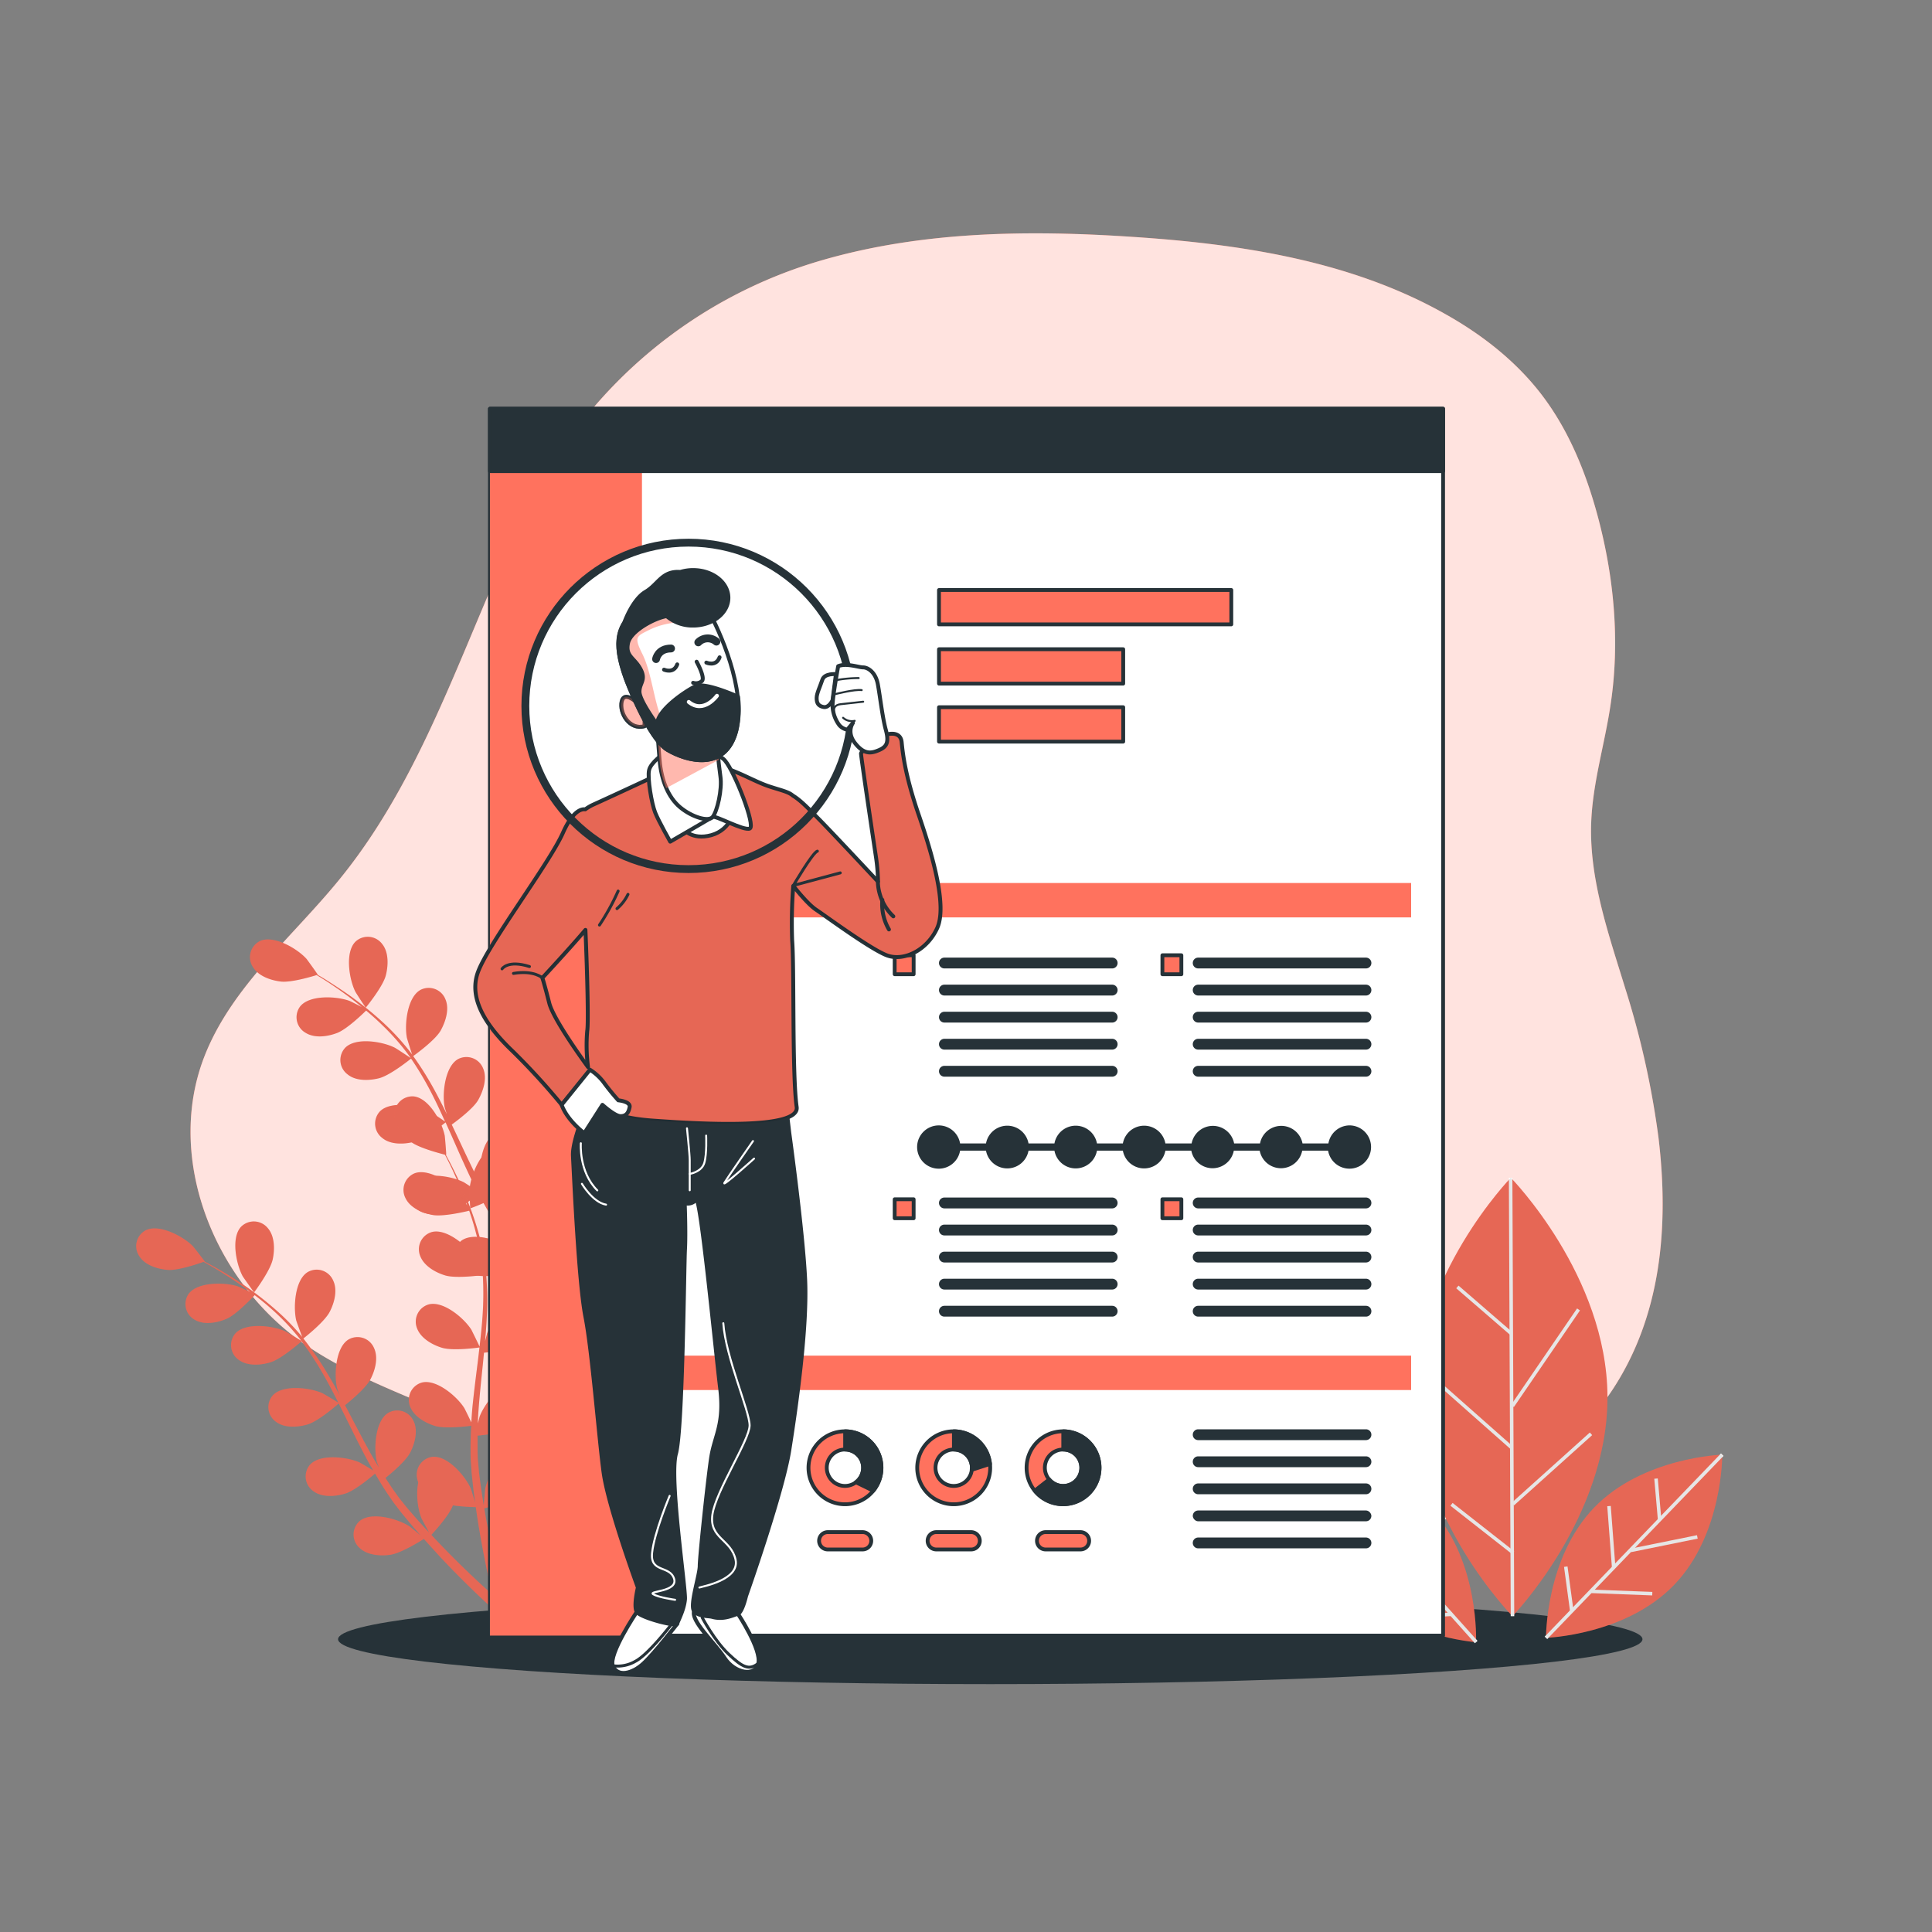 <svg xmlns="http://www.w3.org/2000/svg" viewBox="0 0 500 500"
	><rect x="0" y="0" width="500" height="500" fill="#808080" stroke="none"/><g id="freepik--background-simple--inject-149"
		><path
			d="M429.22,294.44a225.14,225.14,0,0,0-8.65-38.79c-4.29-14-9.29-28.11-8.77-42.71.37-10.29,3.48-20.27,5-30.46,2.49-16.29.95-33.06-3.34-49-3.09-11.45-7.67-22.67-15-32-6.56-8.35-15.14-15-24.38-20.18-24.42-13.81-53-18.16-81-20-26.88-1.8-54.31-1.47-80.18,6a122.38,122.38,0,0,0-75.14,61.84c-16.63,32.56-26.25,69.15-49.55,98-12.3,15.23-28.34,28.18-35.38,46.44-10.07,26.11,2.44,57.57,25.26,73.77,14.39,10.22,31.82,15.1,47.46,23.29,14.43,7.55,27.25,17.87,41.46,25.83C219.21,425.7,284,420,341.63,404.24c28.82-7.85,59-19.48,75.54-44.36C429.85,340.77,432,317.62,429.22,294.44Z"
			style="fill:#FF725E"></path
		><path
			d="M429.22,294.44a225.14,225.14,0,0,0-8.65-38.79c-4.29-14-9.29-28.11-8.77-42.71.37-10.29,3.48-20.27,5-30.46,2.49-16.29.95-33.06-3.34-49-3.09-11.45-7.67-22.67-15-32-6.56-8.35-15.14-15-24.38-20.18-24.42-13.81-53-18.16-81-20-26.88-1.8-54.31-1.47-80.18,6a122.38,122.38,0,0,0-75.14,61.84c-16.63,32.56-26.25,69.15-49.55,98-12.3,15.23-28.34,28.18-35.38,46.44-10.07,26.11,2.44,57.57,25.26,73.77,14.39,10.22,31.82,15.1,47.46,23.29,14.43,7.55,27.25,17.87,41.46,25.83C219.21,425.7,284,420,341.63,404.24c28.82-7.85,59-19.48,75.54-44.36C429.85,340.77,432,317.62,429.22,294.44Z"
			style="fill:#fff;opacity:0.8"></path
		></g
	><g id="freepik--Shadow--inject-149"
		><ellipse cx="256.28" cy="424.23" rx="168.79" ry="11.62" style="fill:#263238"></ellipse></g
	><g id="freepik--Plants--inject-149"
		><path
			d="M154.88,336.69c-.7-3.38-1.63-8.23-2.48-14.09-.25-1.69-.49-3.48-.71-5.33.76-.14,6.8-1.32,9.15-3,2.14-1.51,4.44-4,4.53-6.8a4.64,4.64,0,0,0-4.83-5c-3.92.27-7.54,6.35-8.39,9.76-.05.22-.4,2.86-.55,4.22-.13-1.12-.26-2.23-.38-3.39-.18-1.68-.32-3.45-.46-5.17,0-.9-.09-1.8-.13-2.71s0-1.8,0-2.72c0-1.34.1-2.73.17-4.11,1.72-.08,6.75-.41,9-1.55s5-3.31,5.51-6a4.66,4.66,0,0,0-4-5.63c-3.91-.32-8.42,5.14-9.76,8.38-.05.1-.26.82-.51,1.67.12-1.35.23-2.7.4-4.06.46-3.85,1.06-7.77,1.64-11.7.12-.82.23-1.63.35-2.45,1.44-.07,6.9-.37,9.27-1.56s5-3.32,5.51-6a4.65,4.65,0,0,0-4-5.63c-3.92-.32-8.42,5.14-9.77,8.38,0,.11-.3,1-.58,1.92.29-2.13.54-4.27.73-6.39a81.19,81.19,0,0,0,.31-11c.51,0,6.91-.25,9.55-1.57,2.35-1.17,5-3.31,5.51-6a4.64,4.64,0,0,0-4-5.62c-3.92-.33-8.42,5.14-9.77,8.37-.1.23-1,3.33-1.27,4.44a.57.57,0,0,1,0-.13,61,61,0,0,0-1.64-10.65,83.36,83.36,0,0,0-2.8-9.22c-1-2.8-2.09-5.31-3.07-7.52-.54-1.2-1.06-2.28-1.55-3.28l.08,0c.07,0-.12-4.75-.16-5-.54-3.46-3.61-9.84-7.49-10.46a4.64,4.64,0,0,0-5.25,4.5c-.16,2.77,1.91,5.48,3.9,7.18s7.37,3.36,8.69,3.74c.49,1.06,1,2.19,1.55,3.45.93,2.23,2,4.75,2.89,7.57.25.75.49,1.57.74,2.35-.69-1.24-1.66-2.93-1.78-3.08-2.07-2.83-7.74-7.08-11.46-5.84a4.64,4.64,0,0,0-2.59,6.41c1.13,2.53,4.22,4,6.78,4.57s8.26-.44,9.48-.68c.52,1.75,1,3.56,1.42,5.48A59.71,59.71,0,0,1,154,256.23c0,.21,0,.42,0,.63-.24-.68-1.8-4.27-1.93-4.51-1.75-3-6.92-7.89-10.76-7.07a4.65,4.65,0,0,0-3.28,6.1c.85,2.63,3.77,4.42,6.24,5.28,2.85,1,9.48.36,9.72.34a81.27,81.27,0,0,1-.53,10.6c-.29,2.61-.69,5.24-1.12,7.87-.33-.87-1.77-4.21-1.91-4.44-1.74-3-6.91-7.88-10.75-7.06a4.65,4.65,0,0,0-3.28,6.09c.85,2.64,3.76,4.42,6.24,5.29,2.78,1,9.13.39,9.67.34-.2,1.19-.39,2.39-.59,3.59-.67,3.9-1.35,7.82-1.9,11.7-.2,1.35-.34,2.68-.48,4-.53-1.29-1.54-3.61-1.65-3.8-1.75-3-6.92-7.89-10.76-7.06a4.65,4.65,0,0,0-3.28,6.09c.85,2.64,3.76,4.42,6.24,5.29s7.83.49,9.34.37c-.23,2.22-.4,4.43-.47,6.61,0,.94-.09,1.91,0,2.81s0,1.82.06,2.71c.12,1.85.21,3.57.36,5.29.07.87.15,1.69.23,2.53-.34-1.38-.92-3.57-1-3.76-1.27-3.27-5.64-8.84-9.57-8.61a4.66,4.66,0,0,0-4.16,5.53c.44,2.73,3,4.94,5.36,6.17,2.56,1.35,8.71,1.75,9.46,1.8.2,2.06.42,4.07.65,5.94.74,5.94,1.57,10.85,2.2,14.29s1.08,5.39,1.08,5.39v0a1.38,1.38,0,1,0,2.67-.66S155.58,340.08,154.88,336.69Z"
			style="fill:#FF725E"></path
		><path
			d="M151.52,239.53s6.6-2,8.89-4.07c2-1.74,4-4.51,3.71-7.28a4.64,4.64,0,0,0-5.36-4.36c-3.86.72-6.77,7.18-7.21,10.66C151.51,234.78,151.45,239.55,151.52,239.53Z"
			style="fill:#FF725E"></path
		><path
			d="M155,343.69a1.38,1.38,0,1,1-1.86,2h0s-1.46-1.4-3.87-3.91-5.83-6.16-9.72-10.7c-1.23-1.44-2.51-3-3.82-4.6-.65.37-6,3.43-8.88,3.71-2.61.25-6-.15-7.88-2.19a4.65,4.65,0,0,1,.42-6.9c3.15-2.36,9.87-.12,12.73,1.91.17.12,1.86,1.62,2.9,2.58-.53-.66-1-1.29-1.59-2-1.07-1.35-2.1-2.73-3.21-4.22l-1.55-2.22c-.54-.73-1-1.57-1.52-2.36-1.15-1.86-2.22-3.8-3.25-5.78-1.19.93-5.45,4.19-8,4.84s-6,.76-8.12-1a4.65,4.65,0,0,1-.63-6.89c2.76-2.8,9.74-1.61,12.87,0,.2.1,2.32,1.48,3.47,2.26-.61-1.2-1.23-2.39-1.81-3.62-1.68-3.54-3.27-7.18-4.87-10.81-.49-1.11-1-2.21-1.49-3.32-.42.34-5.4,4.33-8.25,5.05-2.54.65-6,.76-8.12-1a4.65,4.65,0,0,1-.63-6.89c2.75-2.8,9.73-1.61,12.87,0,.24.12,3.29,2.11,4,2.65-1.1-2.43-2.21-4.84-3.41-7.18a82.62,82.62,0,0,0-5.4-9.14c-.2.16-5.37,4.35-8.3,5.09-2.54.64-6,.76-8.12-1a4.64,4.64,0,0,1-.62-6.89c2.75-2.8,9.73-1.61,12.86,0,.25.12,3.53,2.26,4.1,2.69-.12-.17-.22-.35-.34-.52a60.54,60.54,0,0,0-7-8c-1.4-1.38-2.81-2.62-4.21-3.8-.89.88-5,4.85-7.53,5.81s-5.83,1.41-8.18-.08a4.64,4.64,0,0,1-1.38-6.77c2.43-3.09,9.5-2.68,12.79-1.46.18.07,1.92.94,3.18,1.59-.64-.52-1.29-1.07-1.91-1.55-2.34-1.84-4.59-3.38-6.59-4.72-1.15-.75-2.2-1.41-3.19-2-1.32.41-6.65,2-9.31,1.67s-5.83-1.44-7.23-3.84a4.66,4.66,0,0,1,1.9-6.65c3.58-1.62,9.66,2,12,4.6.2.23,3,4.1,2.92,4.12l-.08,0c1,.56,2,1.18,3.1,1.88,2,1.3,4.33,2.79,6.72,4.58a85.54,85.54,0,0,1,7.42,6.14,62.31,62.31,0,0,1,7.24,8,.41.41,0,0,0,.07.11c-.38-1.08-1.34-4.16-1.39-4.4-.66-3.44.09-10.49,3.53-12.38a4.65,4.65,0,0,1,6.46,2.47c1.08,2.56,0,5.81-1.26,8.08-1.48,2.56-6.69,6.29-7.1,6.58a83.54,83.54,0,0,1,5.79,9.32c1,1.88,2,3.8,2.92,5.74-.3-.95-.56-1.8-.58-1.92-.66-3.44.08-10.49,3.53-12.38a4.65,4.65,0,0,1,6.46,2.48c1.08,2.55,0,5.8-1.26,8.07s-5.71,5.57-6.88,6.42c.35.75.71,1.49,1.06,2.24,1.69,3.59,3.35,7.19,5.09,10.67.61,1.22,1.26,2.4,1.9,3.59-.26-.84-.47-1.55-.5-1.67-.66-3.44.09-10.48,3.53-12.37a4.65,4.65,0,0,1,6.46,2.47c1.08,2.55.05,5.81-1.26,8.08s-5.28,5.24-6.67,6.26c.7,1.19,1.39,2.39,2.12,3.52.52.76,1,1.53,1.52,2.26l1.6,2.19c1.07,1.35,2.16,2.76,3.24,4.05.74.91,1.46,1.76,2.19,2.62-.63-1.21-1.8-3.61-1.87-3.82-1.18-3.31-1.51-10.38,1.61-12.77a4.65,4.65,0,0,1,6.76,1.46c1.45,2.36.92,5.74,0,8.18-1,2.69-5.43,7-6,7.54,1.21,1.42,2.39,2.78,3.54,4.06,3.94,4.41,7.39,7.94,9.84,10.38S155,343.69,155,343.69ZM94.67,260.76s4.39-5.33,5.17-8.3c.66-2.53.8-6-.91-8.12a4.65,4.65,0,0,0-6.89-.68c-2.82,2.73-1.68,9.72-.13,12.87C92,256.8,94.62,260.81,94.67,260.76Z"
			style="fill:#FF725E"></path
		><path
			d="M155,343.69a1.38,1.38,0,1,1-1.86,2h0s-1.46-1.4-3.87-3.91-5.83-6.16-9.72-10.7c-1.23-1.44-2.51-3-3.82-4.6-.65.37-6,3.43-8.88,3.71-2.61.25-6-.15-7.88-2.19a4.65,4.65,0,0,1,.42-6.9c3.15-2.36,9.87-.12,12.73,1.91.17.12,1.86,1.62,2.9,2.58-.53-.66-1-1.29-1.59-2-1.07-1.35-2.1-2.73-3.21-4.22l-1.55-2.22c-.54-.73-1-1.57-1.52-2.36-1.15-1.86-2.22-3.8-3.25-5.78-1.19.93-5.45,4.19-8,4.84s-6,.76-8.12-1a4.65,4.65,0,0,1-.63-6.89c2.76-2.8,9.74-1.61,12.87,0,.2.1,2.32,1.48,3.47,2.26-.61-1.2-1.23-2.39-1.81-3.62-1.68-3.54-3.27-7.18-4.87-10.81-.49-1.11-1-2.21-1.49-3.32-.42.34-5.4,4.33-8.25,5.05-2.54.65-6,.76-8.12-1a4.65,4.65,0,0,1-.63-6.89c2.75-2.8,9.73-1.61,12.87,0,.24.12,3.29,2.11,4,2.65-1.1-2.43-2.21-4.84-3.41-7.18a82.62,82.62,0,0,0-5.4-9.14c-.2.16-5.37,4.35-8.3,5.09-2.54.64-6,.76-8.12-1a4.64,4.64,0,0,1-.62-6.89c2.75-2.8,9.73-1.61,12.86,0,.25.12,3.53,2.26,4.1,2.69-.12-.17-.22-.35-.34-.52a60.54,60.54,0,0,0-7-8c-1.4-1.38-2.81-2.62-4.21-3.8-.89.88-5,4.85-7.53,5.81s-5.83,1.41-8.18-.08a4.64,4.64,0,0,1-1.38-6.77c2.43-3.09,9.5-2.68,12.79-1.46.18.07,1.92.94,3.18,1.59-.64-.52-1.29-1.07-1.91-1.55-2.34-1.84-4.59-3.38-6.59-4.72-1.15-.75-2.2-1.41-3.19-2-1.32.41-6.65,2-9.31,1.67s-5.83-1.44-7.23-3.84a4.66,4.66,0,0,1,1.9-6.65c3.58-1.62,9.66,2,12,4.6.2.23,3,4.1,2.92,4.12l-.08,0c1,.56,2,1.18,3.1,1.88,2,1.3,4.33,2.79,6.72,4.58a85.54,85.54,0,0,1,7.42,6.14,62.31,62.31,0,0,1,7.24,8,.41.41,0,0,0,.07.11c-.38-1.08-1.34-4.16-1.39-4.4-.66-3.44.09-10.49,3.53-12.38a4.65,4.65,0,0,1,6.46,2.47c1.08,2.56,0,5.81-1.26,8.08-1.48,2.56-6.69,6.29-7.1,6.58a83.54,83.54,0,0,1,5.79,9.32c1,1.88,2,3.8,2.92,5.74-.3-.95-.56-1.8-.58-1.92-.66-3.44.08-10.49,3.53-12.38a4.65,4.65,0,0,1,6.46,2.48c1.08,2.55,0,5.8-1.26,8.07s-5.71,5.57-6.88,6.42c.35.75.71,1.49,1.06,2.24,1.69,3.59,3.35,7.19,5.09,10.67.61,1.22,1.26,2.4,1.9,3.59-.26-.84-.47-1.55-.5-1.67-.66-3.44.09-10.48,3.53-12.37a4.65,4.65,0,0,1,6.46,2.47c1.08,2.55.05,5.81-1.26,8.08s-5.28,5.24-6.67,6.26c.7,1.19,1.39,2.39,2.12,3.52.52.76,1,1.53,1.52,2.26l1.6,2.19c1.07,1.35,2.16,2.76,3.24,4.05.74.91,1.46,1.76,2.19,2.62-.63-1.21-1.8-3.61-1.87-3.82-1.18-3.31-1.51-10.38,1.61-12.77a4.65,4.65,0,0,1,6.76,1.46c1.45,2.36.92,5.74,0,8.18-1,2.69-5.43,7-6,7.54,1.21,1.42,2.39,2.78,3.54,4.06,3.94,4.41,7.39,7.94,9.84,10.38S155,343.69,155,343.69ZM94.67,260.76s4.39-5.33,5.17-8.3c.66-2.53.8-6-.91-8.12a4.65,4.65,0,0,0-6.89-.68c-2.82,2.73-1.68,9.72-.13,12.87C92,256.8,94.62,260.81,94.67,260.76Z"
			style="opacity:0.1"></path
		><path
			d="M129.37,409.64c-.85-3.35-2-8.15-3.1-14-.32-1.67-.64-3.46-.94-5.29.74-.18,6.73-1.62,9-3.39,2.07-1.61,4.26-4.23,4.23-7a4.64,4.64,0,0,0-5-4.73c-3.91.44-7.26,6.68-8,10.12,0,.22-.28,2.88-.36,4.24-.19-1.11-.37-2.21-.54-3.37-.25-1.66-.47-3.43-.69-5.14l-.24-2.7c-.11-.92-.09-1.81-.14-2.72,0-1.34,0-2.73,0-4.11,1.71-.16,6.72-.71,8.94-1.95s4.85-3.53,5.23-6.27a4.64,4.64,0,0,0-4.27-5.44c-3.92-.16-8.18,5.5-9.39,8.8,0,.1-.22.82-.42,1.68,0-1.35.11-2.69.21-4.06.3-3.88.72-7.81,1.13-11.76.08-.83.15-1.65.24-2.47,1.44-.13,6.87-.68,9.19-2s4.85-3.53,5.24-6.28a4.65,4.65,0,0,0-4.27-5.44c-3.92-.15-8.19,5.51-9.39,8.8,0,.12-.26,1-.49,1.95.19-2.15.35-4.29.45-6.42a81.67,81.67,0,0,0-.18-11c.51,0,6.89-.56,9.48-2,2.28-1.27,4.85-3.53,5.23-6.28a4.64,4.64,0,0,0-4.27-5.44c-3.92-.15-8.18,5.51-9.39,8.8-.08.23-.84,3.36-1.07,4.49,0,0,0-.09,0-.13a60.31,60.31,0,0,0-2.1-10.57,83.86,83.86,0,0,0-3.21-9.08c-1.12-2.76-2.32-5.22-3.4-7.39-.59-1.17-1.15-2.22-1.69-3.21l.08,0c.07,0-.32-4.73-.38-5-.69-3.44-4-9.68-8-10.13a4.64,4.64,0,0,0-5,4.73c0,2.77,2.15,5.39,4.22,7s7.5,3,8.84,3.36c.54,1,1.1,2.14,1.7,3.37,1,2.19,2.16,4.66,3.22,7.44.29.74.56,1.54.84,2.32-.74-1.21-1.79-2.86-1.91-3-2.19-2.73-8-6.72-11.71-5.32a4.65,4.65,0,0,0-2.3,6.52c1.24,2.48,4.39,3.79,7,4.27s8.23-.81,9.44-1.11c.6,1.73,1.17,3.52,1.66,5.42a58.86,58.86,0,0,1,1.85,10.48c0,.2,0,.42,0,.62-.26-.66-2-4.19-2.12-4.42-1.88-3-7.26-7.57-11.06-6.58a4.64,4.64,0,0,0-3,6.23c1,2.6,4,4.26,6.46,5,2.89.87,9.48-.06,9.73-.09a83.67,83.67,0,0,1-.07,10.61c-.18,2.62-.46,5.26-.77,7.91-.36-.85-2-4.13-2.1-4.35-1.88-3-7.26-7.57-11.06-6.58a4.64,4.64,0,0,0-3,6.23c1,2.6,4,4.25,6.46,5,2.82.84,9.14,0,9.68-.09-.15,1.2-.28,2.41-.43,3.61-.49,3.93-1,7.88-1.39,11.78-.13,1.35-.21,2.69-.3,4-.59-1.26-1.7-3.54-1.82-3.72-1.88-3-7.25-7.57-11-6.58a4.65,4.65,0,0,0-3,6.23c1,2.6,4,4.25,6.46,5s7.85.15,9.35-.05c-.13,2.23-.21,4.45-.18,6.63,0,.95,0,1.91.09,2.81l.18,2.71c.2,1.84.37,3.55.59,5.27.11.86.23,1.67.35,2.51-.41-1.36-1.08-3.52-1.16-3.71-1.42-3.21-6-8.58-9.94-8.18a4.65,4.65,0,0,0-3.91,5.7c.56,2.72,3.26,4.81,5.63,5.93,2.61,1.24,8.77,1.37,9.53,1.38.29,2.06.59,4.05.91,5.92,1,5.89,2,10.77,2.82,14.17s1.32,5.34,1.32,5.34v0a1.38,1.38,0,0,0,2.64-.78S130.22,413,129.37,409.64Z"
			style="fill:#FF725E"></path
		><path
			d="M121.72,312.72s6.51-2.3,8.7-4.45c1.87-1.84,3.75-4.69,3.4-7.44a4.65,4.65,0,0,0-5.56-4.12c-3.82.89-6.44,7.47-6.73,11C121.5,308,121.65,312.75,121.72,312.72Z"
			style="fill:#FF725E"></path
		><path
			d="M125.62,411.05c-2.55-2.32-6.15-5.7-10.29-9.94-1.19-1.22-2.44-2.53-3.7-3.89.52-.56,4.71-5.07,5.64-7.8.84-2.48,1.22-5.87-.34-8.17a4.64,4.64,0,0,0-6.81-1.16c-3,2.52-2.37,9.58-1.05,12.82.08.21,1.36,2.56,2,3.74-.77-.82-1.53-1.64-2.31-2.52-1.13-1.24-2.28-2.6-3.41-3.9l-1.7-2.12c-.59-.71-1.06-1.46-1.61-2.19-.78-1.09-1.53-2.26-2.28-3.43,1.34-1.07,5.22-4.3,6.39-6.55s2.1-5.62.9-8.12a4.64,4.64,0,0,0-6.56-2.18c-3.36,2-3.79,9.1-3,12.51,0,.12.28.82.58,1.65-.7-1.16-1.4-2.31-2.07-3.51-1.89-3.4-3.71-6.91-5.55-10.43-.38-.73-.77-1.46-1.16-2.19,1.13-.9,5.36-4.36,6.59-6.72s2.09-5.62.9-8.12a4.64,4.64,0,0,0-6.56-2.18c-3.36,2-3.79,9.1-3,12.51,0,.13.33,1,.67,1.9-1-1.9-2.08-3.77-3.17-5.61a83.4,83.4,0,0,0-6.21-9.05c.41-.32,5.45-4.27,6.81-6.89,1.21-2.32,2.1-5.62.9-8.12a4.64,4.64,0,0,0-6.56-2.19c-3.36,2-3.79,9.11-3,12.52.06.24,1.16,3.27,1.58,4.34l-.07-.11a61.72,61.72,0,0,0-7.59-7.65A83.93,83.93,0,0,0,63,332.49c-2.46-1.68-4.82-3.07-6.91-4.28-1.14-.65-2.2-1.22-3.18-1.74l.07,0c.07,0-2.88-3.77-3.1-4-2.47-2.49-8.7-5.84-12.2-4.06a4.64,4.64,0,0,0-1.61,6.72c1.5,2.34,4.77,3.32,7.39,3.52s7.93-1.62,9.22-2.08c1,.56,2.1,1.17,3.28,1.88,2.06,1.25,4.38,2.69,6.79,4.42.65.46,1.32,1,2,1.47-1.28-.6-3.07-1.39-3.25-1.45-3.34-1.07-10.42-1.18-12.71,2a4.66,4.66,0,0,0,1.68,6.71c2.41,1.37,5.76.74,8.17-.29s6.42-5.22,7.27-6.13c1.45,1.11,2.91,2.29,4.37,3.6a59.45,59.45,0,0,1,7.32,7.72c.13.16.24.34.37.51-.59-.41-4-2.4-4.22-2.51-3.2-1.43-10.23-2.32-12.85.61a4.65,4.65,0,0,0,.93,6.85c2.24,1.63,5.65,1.37,8.15.61,2.89-.87,7.88-5.28,8.07-5.44a81.46,81.46,0,0,1,5.8,8.89c1.3,2.28,2.52,4.64,3.72,7-.77-.51-3.91-2.36-4.15-2.47-3.2-1.43-10.23-2.31-12.86.61a4.64,4.64,0,0,0,.94,6.85c2.24,1.64,5.64,1.37,8.15.62,2.82-.86,7.62-5.06,8-5.41.55,1.08,1.1,2.16,1.64,3.24,1.76,3.56,3.5,7.12,5.34,10.59.63,1.2,1.3,2.37,2,3.53-1.19-.73-3.37-2-3.57-2.1-3.2-1.43-10.23-2.31-12.85.61a4.65,4.65,0,0,0,.93,6.85c2.24,1.64,5.64,1.37,8.15.62s6.63-4.21,7.78-5.2c1.12,1.93,2.27,3.83,3.5,5.63.55.77,1.06,1.59,1.62,2.3l1.65,2.15c1.18,1.43,2.27,2.77,3.4,4.07l1.67,1.91c-1.09-.92-2.84-2.34-3-2.45-3-1.9-9.76-3.84-12.8-1.35a4.65,4.65,0,0,0-.12,6.92c2,1.95,5.38,2.21,8,1.84,2.86-.41,8.07-3.7,8.71-4.11,1.37,1.55,2.73,3,4,4.43,4.08,4.37,7.65,7.86,10.18,10.26s4,3.74,4,3.74h0a1.38,1.38,0,0,0,1.77-2.11S128.18,413.38,125.62,411.05Z"
			style="fill:#FF725E"></path
		><path
			d="M65.78,334.44s4.15-5.51,4.8-8.52c.55-2.56.54-6-1.27-8.08a4.66,4.66,0,0,0-6.91-.37c-2.7,2.85-1.25,9.79.43,12.86C63,330.6,65.73,334.49,65.78,334.44Z"
			style="fill:#FF725E"></path
		><g style="opacity:0.1"
			><path
				d="M129.37,409.64c-.85-3.35-2-8.15-3.1-14-.32-1.67-.64-3.46-.94-5.29.74-.18,6.73-1.62,9-3.39,2.07-1.61,4.26-4.23,4.23-7a4.64,4.64,0,0,0-5-4.73c-3.91.44-7.26,6.68-8,10.12,0,.22-.28,2.88-.36,4.24-.19-1.11-.37-2.21-.54-3.37-.25-1.66-.47-3.43-.69-5.14l-.24-2.7c-.11-.92-.09-1.81-.14-2.72,0-1.34,0-2.73,0-4.11,1.71-.16,6.72-.71,8.94-1.95s4.85-3.53,5.23-6.27a4.64,4.64,0,0,0-4.27-5.44c-3.92-.16-8.18,5.5-9.39,8.8,0,.1-.22.82-.42,1.68,0-1.35.11-2.69.21-4.06.3-3.88.72-7.81,1.13-11.76.08-.83.15-1.65.24-2.47,1.44-.13,6.87-.68,9.19-2s4.85-3.53,5.24-6.28a4.65,4.65,0,0,0-4.27-5.44c-3.92-.15-8.19,5.51-9.39,8.8,0,.12-.26,1-.49,1.95.19-2.15.35-4.29.45-6.42a81.67,81.67,0,0,0-.18-11c.51,0,6.89-.56,9.48-2,2.28-1.27,4.85-3.53,5.23-6.28a4.64,4.64,0,0,0-4.27-5.44c-3.92-.15-8.18,5.51-9.39,8.8-.08.23-.84,3.36-1.07,4.49,0,0,0-.09,0-.13a60.31,60.31,0,0,0-2.1-10.57,83.86,83.86,0,0,0-3.21-9.08c-1.12-2.76-2.32-5.22-3.4-7.39-.59-1.17-1.15-2.22-1.69-3.21l.08,0c.07,0-.32-4.73-.38-5-.69-3.44-4-9.68-8-10.13a4.64,4.64,0,0,0-5,4.73c0,2.77,2.15,5.39,4.22,7s7.5,3,8.84,3.36c.54,1,1.1,2.14,1.7,3.37,1,2.19,2.16,4.66,3.22,7.44.29.74.56,1.54.84,2.32-.74-1.21-1.79-2.86-1.91-3-2.19-2.73-8-6.72-11.71-5.32a4.65,4.65,0,0,0-2.3,6.52c1.24,2.48,4.39,3.79,7,4.27s8.23-.81,9.44-1.11c.6,1.73,1.17,3.52,1.66,5.42a58.86,58.86,0,0,1,1.85,10.48c0,.2,0,.42,0,.62-.26-.66-2-4.19-2.12-4.42-1.88-3-7.26-7.57-11.06-6.58a4.64,4.64,0,0,0-3,6.23c1,2.6,4,4.26,6.46,5,2.89.87,9.48-.06,9.73-.09a83.67,83.67,0,0,1-.07,10.61c-.18,2.62-.46,5.26-.77,7.91-.36-.85-2-4.13-2.1-4.35-1.88-3-7.26-7.57-11.06-6.58a4.64,4.64,0,0,0-3,6.23c1,2.6,4,4.25,6.46,5,2.82.84,9.14,0,9.68-.09-.15,1.2-.28,2.41-.43,3.61-.49,3.93-1,7.88-1.39,11.78-.13,1.35-.21,2.69-.3,4-.59-1.26-1.7-3.54-1.82-3.72-1.88-3-7.25-7.57-11-6.58a4.65,4.65,0,0,0-3,6.23c1,2.6,4,4.25,6.46,5s7.85.15,9.35-.05c-.13,2.23-.21,4.45-.18,6.63,0,.95,0,1.91.09,2.81l.18,2.71c.2,1.84.37,3.55.59,5.27.11.86.23,1.67.35,2.51-.41-1.36-1.08-3.52-1.16-3.71-1.42-3.21-6-8.58-9.94-8.18a4.65,4.65,0,0,0-3.91,5.7c.56,2.72,3.26,4.81,5.63,5.93,2.61,1.24,8.77,1.37,9.53,1.38.29,2.06.59,4.05.91,5.92,1,5.89,2,10.77,2.82,14.17s1.32,5.34,1.32,5.34v0a1.38,1.38,0,0,0,2.64-.78S130.22,413,129.37,409.64Z"
			></path
			><path
				d="M121.72,312.72s6.51-2.3,8.7-4.45c1.87-1.84,3.75-4.69,3.4-7.44a4.65,4.65,0,0,0-5.56-4.12c-3.82.89-6.44,7.47-6.73,11C121.5,308,121.65,312.75,121.72,312.72Z"
			></path
			><path
				d="M125.62,411.05c-2.55-2.32-6.15-5.7-10.29-9.94-1.19-1.22-2.44-2.53-3.7-3.89.52-.56,4.71-5.07,5.64-7.8.84-2.48,1.22-5.87-.34-8.17a4.64,4.64,0,0,0-6.81-1.16c-3,2.52-2.37,9.58-1.05,12.82.08.21,1.36,2.56,2,3.74-.77-.82-1.53-1.64-2.31-2.52-1.13-1.24-2.28-2.6-3.41-3.9l-1.7-2.12c-.59-.71-1.06-1.46-1.61-2.19-.78-1.09-1.53-2.26-2.28-3.43,1.34-1.07,5.22-4.3,6.39-6.55s2.1-5.62.9-8.12a4.64,4.64,0,0,0-6.56-2.18c-3.36,2-3.79,9.1-3,12.51,0,.12.28.82.58,1.65-.7-1.16-1.4-2.31-2.07-3.51-1.89-3.4-3.71-6.91-5.55-10.43-.38-.73-.77-1.46-1.16-2.19,1.13-.9,5.36-4.36,6.59-6.72s2.09-5.62.9-8.12a4.64,4.64,0,0,0-6.56-2.18c-3.36,2-3.79,9.1-3,12.51,0,.13.33,1,.67,1.9-1-1.9-2.08-3.77-3.17-5.61a83.4,83.4,0,0,0-6.21-9.05c.41-.32,5.45-4.27,6.81-6.89,1.21-2.32,2.1-5.62.9-8.12a4.64,4.64,0,0,0-6.56-2.19c-3.36,2-3.79,9.11-3,12.52.06.24,1.16,3.27,1.58,4.34l-.07-.11a61.72,61.72,0,0,0-7.59-7.65A83.93,83.93,0,0,0,63,332.49c-2.46-1.68-4.82-3.07-6.91-4.28-1.14-.65-2.2-1.22-3.18-1.74l.07,0c.07,0-2.88-3.77-3.1-4-2.47-2.49-8.7-5.84-12.2-4.06a4.64,4.64,0,0,0-1.61,6.72c1.5,2.34,4.77,3.32,7.39,3.52s7.93-1.62,9.22-2.08c1,.56,2.1,1.17,3.28,1.88,2.06,1.25,4.38,2.69,6.79,4.42.65.46,1.32,1,2,1.47-1.28-.6-3.07-1.39-3.25-1.45-3.34-1.07-10.42-1.18-12.71,2a4.66,4.66,0,0,0,1.68,6.71c2.41,1.37,5.76.74,8.17-.29s6.42-5.22,7.27-6.13c1.45,1.11,2.91,2.29,4.37,3.6a59.45,59.45,0,0,1,7.32,7.72c.13.16.24.34.37.51-.59-.41-4-2.4-4.22-2.51-3.2-1.43-10.23-2.32-12.85.61a4.65,4.65,0,0,0,.93,6.85c2.24,1.63,5.65,1.37,8.15.61,2.89-.87,7.88-5.28,8.07-5.44a81.46,81.46,0,0,1,5.8,8.89c1.3,2.28,2.52,4.64,3.72,7-.77-.51-3.91-2.36-4.15-2.47-3.2-1.43-10.23-2.31-12.86.61a4.64,4.64,0,0,0,.94,6.85c2.24,1.64,5.64,1.37,8.15.62,2.82-.86,7.62-5.06,8-5.41.55,1.08,1.1,2.16,1.64,3.24,1.76,3.56,3.5,7.12,5.34,10.59.63,1.2,1.3,2.37,2,3.53-1.19-.73-3.37-2-3.57-2.1-3.2-1.43-10.23-2.31-12.85.61a4.65,4.65,0,0,0,.93,6.85c2.24,1.64,5.64,1.37,8.15.62s6.63-4.21,7.78-5.2c1.12,1.93,2.27,3.83,3.5,5.63.55.77,1.06,1.59,1.62,2.3l1.65,2.15c1.18,1.43,2.27,2.77,3.4,4.07l1.67,1.91c-1.09-.92-2.84-2.34-3-2.45-3-1.9-9.76-3.84-12.8-1.35a4.65,4.65,0,0,0-.12,6.92c2,1.95,5.38,2.21,8,1.84,2.86-.41,8.07-3.7,8.71-4.11,1.37,1.55,2.73,3,4,4.43,4.08,4.37,7.65,7.86,10.18,10.26s4,3.74,4,3.74h0a1.38,1.38,0,0,0,1.77-2.11S128.18,413.38,125.62,411.05Z"
			></path
			><path
				d="M65.78,334.44s4.15-5.51,4.8-8.52c.55-2.56.54-6-1.27-8.08a4.66,4.66,0,0,0-6.91-.37c-2.7,2.85-1.25,9.79.43,12.86C63,330.6,65.73,334.49,65.78,334.44Z"
			></path
			></g
		><g style="opacity:0.1"
			><path
				d="M154.88,336.69c-.7-3.38-1.63-8.23-2.48-14.09-.25-1.69-.49-3.48-.71-5.33.76-.14,6.8-1.32,9.15-3,2.14-1.51,4.44-4,4.53-6.8a4.64,4.64,0,0,0-4.83-5c-3.92.27-7.54,6.35-8.39,9.76-.05.22-.4,2.86-.55,4.22-.13-1.12-.26-2.23-.38-3.39-.18-1.68-.32-3.45-.46-5.17,0-.9-.09-1.8-.13-2.71s0-1.8,0-2.72c0-1.34.1-2.73.17-4.11,1.72-.08,6.75-.41,9-1.55s5-3.31,5.51-6a4.66,4.66,0,0,0-4-5.63c-3.91-.32-8.42,5.14-9.76,8.38-.05.1-.26.82-.51,1.67.12-1.35.23-2.7.4-4.06.46-3.85,1.06-7.77,1.64-11.7.12-.82.23-1.63.35-2.45,1.44-.07,6.9-.37,9.27-1.56s5-3.32,5.51-6a4.65,4.65,0,0,0-4-5.63c-3.92-.32-8.42,5.14-9.77,8.38,0,.11-.3,1-.58,1.92.29-2.13.54-4.27.73-6.39a81.19,81.19,0,0,0,.31-11c.51,0,6.91-.25,9.55-1.57,2.35-1.17,5-3.31,5.51-6a4.64,4.64,0,0,0-4-5.62c-3.92-.33-8.42,5.14-9.77,8.37-.1.23-1,3.33-1.27,4.44a.57.57,0,0,1,0-.13,61,61,0,0,0-1.64-10.65,83.36,83.36,0,0,0-2.8-9.22c-1-2.8-2.09-5.31-3.07-7.52-.54-1.2-1.06-2.28-1.55-3.28l.08,0c.07,0-.12-4.75-.16-5-.54-3.46-3.61-9.84-7.49-10.46a4.64,4.64,0,0,0-5.25,4.5c-.16,2.77,1.91,5.48,3.9,7.18s7.37,3.36,8.69,3.74c.49,1.06,1,2.19,1.55,3.45.93,2.23,2,4.75,2.89,7.57.25.75.49,1.57.74,2.35-.69-1.24-1.66-2.93-1.78-3.08-2.07-2.83-7.74-7.08-11.46-5.84a4.64,4.64,0,0,0-2.59,6.41c1.13,2.53,4.22,4,6.78,4.57s8.26-.44,9.48-.68c.52,1.75,1,3.56,1.42,5.48A59.71,59.71,0,0,1,154,256.23c0,.21,0,.42,0,.63-.24-.68-1.8-4.27-1.93-4.51-1.75-3-6.92-7.89-10.76-7.07a4.65,4.65,0,0,0-3.28,6.1c.85,2.63,3.77,4.42,6.24,5.28,2.85,1,9.48.36,9.72.34a81.27,81.27,0,0,1-.53,10.6c-.29,2.61-.69,5.24-1.12,7.87-.33-.87-1.77-4.21-1.91-4.44-1.74-3-6.91-7.88-10.75-7.06a4.65,4.65,0,0,0-3.28,6.09c.85,2.64,3.76,4.42,6.24,5.29,2.78,1,9.13.39,9.67.34-.2,1.19-.39,2.39-.59,3.59-.67,3.9-1.35,7.82-1.9,11.7-.2,1.35-.34,2.68-.48,4-.53-1.29-1.54-3.61-1.65-3.8-1.75-3-6.92-7.89-10.76-7.06a4.65,4.65,0,0,0-3.28,6.09c.85,2.64,3.76,4.42,6.24,5.29s7.83.49,9.34.37c-.23,2.22-.4,4.43-.47,6.61,0,.94-.09,1.91,0,2.81s0,1.82.06,2.71c.12,1.85.21,3.57.36,5.29.07.87.15,1.69.23,2.53-.34-1.38-.92-3.57-1-3.76-1.27-3.27-5.64-8.84-9.57-8.61a4.66,4.66,0,0,0-4.16,5.53c.44,2.73,3,4.94,5.36,6.17,2.56,1.35,8.71,1.75,9.46,1.8.2,2.06.42,4.07.65,5.94.74,5.94,1.57,10.85,2.2,14.29s1.08,5.39,1.08,5.39v0a1.38,1.38,0,1,0,2.67-.66S155.58,340.08,154.88,336.69Z"
			></path
			><path
				d="M151.52,239.53s6.6-2,8.89-4.07c2-1.74,4-4.51,3.71-7.28a4.64,4.64,0,0,0-5.36-4.36c-3.86.72-6.77,7.18-7.21,10.66C151.51,234.78,151.45,239.55,151.52,239.53Z"
			></path
			></g
		><path
			d="M366.37,361.64c.13,31.33,25.06,56.63,25.06,56.63s24.72-25.51,24.58-56.84S391,304.8,391,304.8,366.23,330.31,366.37,361.64Z"
			style="fill:#FF725E"></path
		><line
			x1="391.43"
			y1="418.27"
			x2="390.95"
			y2="304.8"
			style="fill:#FF725E;stroke:#fff;stroke-miterlimit:10;stroke-width:0.91px"></line
		><line
			x1="391.12"
			y1="345.13"
			x2="377.17"
			y2="333.06"
			style="fill:#FF725E;stroke:#fff;stroke-miterlimit:10;stroke-width:0.91px"></line
		><line
			x1="391.42"
			y1="363.88"
			x2="408.52"
			y2="338.88"
			style="fill:#FF725E;stroke:#fff;stroke-miterlimit:10;stroke-width:0.91px"></line
		><line
			x1="391.25"
			y1="374.69"
			x2="370.65"
			y2="356.47"
			style="fill:#FF725E;stroke:#fff;stroke-miterlimit:10;stroke-width:0.91px"></line
		><line
			x1="391.53"
			y1="389.25"
			x2="411.75"
			y2="371.07"
			style="fill:#FF725E;stroke:#fff;stroke-miterlimit:10;stroke-width:0.91px"></line
		><line
			x1="391.58"
			y1="401.82"
			x2="375.65"
			y2="389.32"
			style="fill:#FF725E;stroke:#fff;stroke-miterlimit:10;stroke-width:0.91px"></line
		><path
			d="M349.38,410C361.49,423.58,382,425,382,425s.91-20.57-11.2-34.11-32.66-14.92-32.66-14.92S337.27,396.5,349.38,410Z"
			style="fill:#FF725E"></path
		><line
			x1="382.04"
			y1="424.96"
			x2="338.18"
			y2="375.93"
			style="fill:#FF725E;stroke:#fff;stroke-miterlimit:10;stroke-width:0.91px"></line
		><line
			x1="353.77"
			y1="393.35"
			x2="343.07"
			y2="393.48"
			style="fill:#FF725E;stroke:#fff;stroke-miterlimit:10;stroke-width:0.91px"></line
		><line
			x1="361.11"
			y1="401.37"
			x2="358.91"
			y2="383.95"
			style="fill:#FF725E;stroke:#fff;stroke-miterlimit:10;stroke-width:0.91px"></line
		><line
			x1="365.19"
			y1="406.13"
			x2="349.25"
			y2="406.15"
			style="fill:#FF725E;stroke:#fff;stroke-miterlimit:10;stroke-width:0.91px"></line
		><line
			x1="370.92"
			y1="412.33"
			x2="372.7"
			y2="396.67"
			style="fill:#FF725E;stroke:#fff;stroke-miterlimit:10;stroke-width:0.91px"></line
		><line
			x1="375.78"
			y1="417.77"
			x2="364.06"
			y2="418.47"
			style="fill:#FF725E;stroke:#fff;stroke-miterlimit:10;stroke-width:0.91px"></line
		><path
			d="M412.54,390.19c-12.6,13.09-12.44,33.68-12.44,33.68s20.58-.63,33.18-13.72,12.44-33.68,12.44-33.68S425.14,377.1,412.54,390.19Z"
			style="fill:#FF725E"></path
		><line
			x1="400.1"
			y1="423.87"
			x2="445.72"
			y2="376.47"
			style="fill:#FF725E;stroke:#fff;stroke-miterlimit:10;stroke-width:0.91px"></line
		><line
			x1="429.51"
			y1="393.32"
			x2="428.58"
			y2="382.66"
			style="fill:#FF725E;stroke:#fff;stroke-miterlimit:10;stroke-width:0.91px"></line
		><line
			x1="422.06"
			y1="401.24"
			x2="439.27"
			y2="397.75"
			style="fill:#FF725E;stroke:#fff;stroke-miterlimit:10;stroke-width:0.91px"></line
		><line
			x1="417.62"
			y1="405.67"
			x2="416.41"
			y2="389.77"
			style="fill:#FF725E;stroke:#fff;stroke-miterlimit:10;stroke-width:0.91px"></line
		><line
			x1="411.86"
			y1="411.84"
			x2="427.61"
			y2="412.44"
			style="fill:#FF725E;stroke:#fff;stroke-miterlimit:10;stroke-width:0.91px"></line
		><line
			x1="406.8"
			y1="417.09"
			x2="405.22"
			y2="405.45"
			style="fill:#FF725E;stroke:#fff;stroke-miterlimit:10;stroke-width:0.91px"></line
		><g style="opacity:0.1"
			><path
				d="M366.37,361.64c.13,31.33,25.06,56.63,25.06,56.63s24.72-25.51,24.58-56.84S391,304.8,391,304.8,366.23,330.31,366.37,361.64Z"
			></path
			><line x1="391.43" y1="418.27" x2="390.95" y2="304.8"></line><line x1="391.12" y1="345.13" x2="377.17" y2="333.06"
			></line
			><line x1="391.42" y1="363.88" x2="408.52" y2="338.88"></line><line
				x1="391.25"
				y1="374.69"
				x2="370.65"
				y2="356.47"></line
			><line x1="391.53" y1="389.25" x2="411.75" y2="371.07"></line><line
				x1="391.58"
				y1="401.82"
				x2="375.65"
				y2="389.32"></line
			><path
				d="M349.38,410C361.49,423.58,382,425,382,425s.91-20.57-11.2-34.11-32.66-14.92-32.66-14.92S337.27,396.5,349.38,410Z"
			></path
			><line x1="382.04" y1="424.96" x2="338.18" y2="375.93"></line><line
				x1="353.77"
				y1="393.35"
				x2="343.07"
				y2="393.48"></line
			><line x1="361.11" y1="401.37" x2="358.91" y2="383.95"></line><line
				x1="365.19"
				y1="406.13"
				x2="349.25"
				y2="406.15"></line
			><line x1="370.92" y1="412.33" x2="372.7" y2="396.67"></line><line x1="375.78" y1="417.77" x2="364.06" y2="418.47"
			></line
			><path
				d="M412.54,390.19c-12.6,13.09-12.44,33.68-12.44,33.68s20.58-.63,33.18-13.72,12.44-33.68,12.44-33.68S425.14,377.1,412.54,390.19Z"
			></path
			><line x1="400.1" y1="423.87" x2="445.72" y2="376.47"></line><line x1="429.51" y1="393.32" x2="428.58" y2="382.66"
			></line
			><line x1="422.06" y1="401.24" x2="439.27" y2="397.75"></line><line
				x1="417.62"
				y1="405.67"
				x2="416.41"
				y2="389.77"></line
			><line x1="411.86" y1="411.84" x2="427.61" y2="412.44"></line><line x1="406.8" y1="417.09" x2="405.22" y2="405.45"
			></line
			></g
		></g
	><g id="freepik--Resume--inject-149"
		><rect
			x="126.79"
			y="105.78"
			width="246.68"
			height="317.51"
			style="fill:#fff;stroke:#263238;stroke-linecap:round;stroke-linejoin:round;stroke-width:0.987px"
		></rect
		><rect x="126.79" y="105.78" width="39.35" height="317.51" style="fill:#FF725E;mix-blend-mode:multiply"></rect><rect
			x="243.01"
			y="152.69"
			width="75.65"
			height="8.9"
			style="fill:#FF725E;stroke:#263238;stroke-linecap:round;stroke-linejoin:round;stroke-width:0.987px"
		></rect
		><rect x="157.83" y="228.52" width="207.37" height="8.9" style="fill:#FF725E"></rect><rect
			x="157.83"
			y="350.84"
			width="207.37"
			height="8.9"
			style="fill:#FF725E"></rect
		><rect
			x="243.01"
			y="168.02"
			width="47.68"
			height="8.9"
			style="fill:#FF725E;stroke:#263238;stroke-linecap:round;stroke-linejoin:round;stroke-width:0.987px"
		></rect
		><rect
			x="243.01"
			y="183.03"
			width="47.68"
			height="8.9"
			style="fill:#FF725E;stroke:#263238;stroke-linecap:round;stroke-linejoin:round;stroke-width:0.987px"
		></rect
		><rect
			x="231.54"
			y="247.22"
			width="4.91"
			height="4.91"
			style="fill:#FF725E;stroke:#263238;stroke-linecap:round;stroke-linejoin:round;stroke-width:0.987px"
		></rect
		><rect
			x="231.54"
			y="310.37"
			width="4.91"
			height="4.91"
			style="fill:#FF725E;stroke:#263238;stroke-linecap:round;stroke-linejoin:round;stroke-width:0.987px"
		></rect
		><rect
			x="300.83"
			y="247.22"
			width="4.91"
			height="4.91"
			style="fill:#FF725E;stroke:#263238;stroke-linecap:round;stroke-linejoin:round;stroke-width:0.987px"
		></rect
		><rect
			x="300.83"
			y="310.37"
			width="4.91"
			height="4.91"
			style="fill:#FF725E;stroke:#263238;stroke-linecap:round;stroke-linejoin:round;stroke-width:0.987px"
		></rect
		><rect
			x="126.79"
			y="105.78"
			width="246.68"
			height="16.15"
			style="fill:#263238;stroke:#263238;stroke-linecap:round;stroke-linejoin:round;stroke-width:0.987px"
		></rect
		><path
			d="M287.83,250.63H244.41a1.4,1.4,0,0,1-1.4-1.4h0a1.4,1.4,0,0,1,1.4-1.4h43.42a1.4,1.4,0,0,1,1.4,1.4h0A1.4,1.4,0,0,1,287.83,250.63Z"
			style="fill:#263238"></path
		><path
			d="M287.83,257.64H244.41a1.41,1.41,0,0,1-1.4-1.41h0a1.4,1.4,0,0,1,1.4-1.4h43.42a1.4,1.4,0,0,1,1.4,1.4h0A1.41,1.41,0,0,1,287.83,257.64Z"
			style="fill:#263238"></path
		><path
			d="M287.83,264.64H244.41a1.4,1.4,0,0,1-1.4-1.4h0a1.4,1.4,0,0,1,1.4-1.4h43.42a1.4,1.4,0,0,1,1.4,1.4h0A1.4,1.4,0,0,1,287.83,264.64Z"
			style="fill:#263238"></path
		><path
			d="M287.83,271.64H244.41a1.4,1.4,0,0,1-1.4-1.4h0a1.4,1.4,0,0,1,1.4-1.4h43.42a1.4,1.4,0,0,1,1.4,1.4h0A1.4,1.4,0,0,1,287.83,271.64Z"
			style="fill:#263238"></path
		><path
			d="M287.83,278.64H244.41a1.4,1.4,0,0,1-1.4-1.4h0a1.4,1.4,0,0,1,1.4-1.4h43.42a1.4,1.4,0,0,1,1.4,1.4h0A1.4,1.4,0,0,1,287.83,278.64Z"
			style="fill:#263238"></path
		><path
			d="M353.51,250.63H310.09a1.4,1.4,0,0,1-1.4-1.4h0a1.4,1.4,0,0,1,1.4-1.4h43.42a1.4,1.4,0,0,1,1.4,1.4h0A1.4,1.4,0,0,1,353.51,250.63Z"
			style="fill:#263238"></path
		><path
			d="M353.51,257.64H310.09a1.41,1.41,0,0,1-1.4-1.41h0a1.4,1.4,0,0,1,1.4-1.4h43.42a1.4,1.4,0,0,1,1.4,1.4h0A1.41,1.41,0,0,1,353.51,257.64Z"
			style="fill:#263238"></path
		><path
			d="M353.51,264.64H310.09a1.4,1.4,0,0,1-1.4-1.4h0a1.4,1.4,0,0,1,1.4-1.4h43.42a1.4,1.4,0,0,1,1.4,1.4h0A1.4,1.4,0,0,1,353.51,264.64Z"
			style="fill:#263238"></path
		><path
			d="M353.51,271.64H310.09a1.4,1.4,0,0,1-1.4-1.4h0a1.4,1.4,0,0,1,1.4-1.4h43.42a1.4,1.4,0,0,1,1.4,1.4h0A1.4,1.4,0,0,1,353.51,271.64Z"
			style="fill:#263238"></path
		><path
			d="M353.51,278.64H310.09a1.4,1.4,0,0,1-1.4-1.4h0a1.4,1.4,0,0,1,1.4-1.4h43.42a1.4,1.4,0,0,1,1.4,1.4h0A1.4,1.4,0,0,1,353.51,278.64Z"
			style="fill:#263238"></path
		><path
			d="M287.83,312.73H244.41a1.41,1.41,0,0,1-1.4-1.41h0a1.4,1.4,0,0,1,1.4-1.4h43.42a1.4,1.4,0,0,1,1.4,1.4h0A1.41,1.41,0,0,1,287.83,312.73Z"
			style="fill:#263238"></path
		><path
			d="M287.83,319.73H244.41a1.4,1.4,0,0,1-1.4-1.4h0a1.4,1.4,0,0,1,1.4-1.4h43.42a1.4,1.4,0,0,1,1.4,1.4h0A1.4,1.4,0,0,1,287.83,319.73Z"
			style="fill:#263238"></path
		><path
			d="M287.83,326.73H244.41a1.4,1.4,0,0,1-1.4-1.4h0a1.4,1.4,0,0,1,1.4-1.4h43.42a1.4,1.4,0,0,1,1.4,1.4h0A1.4,1.4,0,0,1,287.83,326.73Z"
			style="fill:#263238"></path
		><path
			d="M287.83,333.73H244.41a1.4,1.4,0,0,1-1.4-1.4h0a1.4,1.4,0,0,1,1.4-1.4h43.42a1.4,1.4,0,0,1,1.4,1.4h0A1.4,1.4,0,0,1,287.83,333.73Z"
			style="fill:#263238"></path
		><path
			d="M287.83,340.74H244.41a1.4,1.4,0,0,1-1.4-1.4h0a1.4,1.4,0,0,1,1.4-1.4h43.42a1.4,1.4,0,0,1,1.4,1.4h0A1.4,1.4,0,0,1,287.83,340.74Z"
			style="fill:#263238"></path
		><path
			d="M353.51,312.73H310.09a1.41,1.41,0,0,1-1.4-1.41h0a1.4,1.4,0,0,1,1.4-1.4h43.42a1.4,1.4,0,0,1,1.4,1.4h0A1.41,1.41,0,0,1,353.51,312.73Z"
			style="fill:#263238"></path
		><path
			d="M353.51,319.73H310.09a1.4,1.4,0,0,1-1.4-1.4h0a1.4,1.4,0,0,1,1.4-1.4h43.42a1.4,1.4,0,0,1,1.4,1.4h0A1.4,1.4,0,0,1,353.51,319.73Z"
			style="fill:#263238"></path
		><path
			d="M353.51,326.73H310.09a1.4,1.4,0,0,1-1.4-1.4h0a1.4,1.4,0,0,1,1.4-1.4h43.42a1.4,1.4,0,0,1,1.4,1.4h0A1.4,1.4,0,0,1,353.51,326.73Z"
			style="fill:#263238"></path
		><path
			d="M353.51,333.73H310.09a1.4,1.4,0,0,1-1.4-1.4h0a1.4,1.4,0,0,1,1.4-1.4h43.42a1.4,1.4,0,0,1,1.4,1.4h0A1.4,1.4,0,0,1,353.51,333.73Z"
			style="fill:#263238"></path
		><path
			d="M353.51,340.74H310.09a1.4,1.4,0,0,1-1.4-1.4h0a1.4,1.4,0,0,1,1.4-1.4h43.42a1.4,1.4,0,0,1,1.4,1.4h0A1.4,1.4,0,0,1,353.51,340.74Z"
			style="fill:#263238"></path
		><path
			d="M353.51,372.7H310.09a1.4,1.4,0,0,1-1.4-1.4h0a1.4,1.4,0,0,1,1.4-1.4h43.42a1.4,1.4,0,0,1,1.4,1.4h0A1.4,1.4,0,0,1,353.51,372.7Z"
			style="fill:#263238"></path
		><path
			d="M353.51,379.7H310.09a1.4,1.4,0,0,1-1.4-1.4h0a1.4,1.4,0,0,1,1.4-1.4h43.42a1.4,1.4,0,0,1,1.4,1.4h0A1.4,1.4,0,0,1,353.51,379.7Z"
			style="fill:#263238"></path
		><path
			d="M353.51,386.71H310.09a1.4,1.4,0,0,1-1.4-1.4h0a1.4,1.4,0,0,1,1.4-1.4h43.42a1.4,1.4,0,0,1,1.4,1.4h0A1.4,1.4,0,0,1,353.51,386.71Z"
			style="fill:#263238"></path
		><rect x="308.69" y="390.91" width="46.22" height="2.8" rx="1.4" style="fill:#263238"></rect><path
			d="M353.51,400.71H310.09a1.4,1.4,0,0,1-1.4-1.4h0a1.4,1.4,0,0,1,1.4-1.4h43.42a1.4,1.4,0,0,1,1.4,1.4h0A1.4,1.4,0,0,1,353.51,400.71Z"
			style="fill:#263238"></path
		><path
			d="M349.31,291.25a5.6,5.6,0,0,0-5.52,4.67h-6.7a5.6,5.6,0,0,0-11,0h-6.7a5.6,5.6,0,0,0-11,0H301.6a5.59,5.59,0,0,0-11,0h-6.71a5.59,5.59,0,0,0-11,0h-6.71a5.59,5.59,0,0,0-11,0h-6.71a5.6,5.6,0,1,0,0,1.87h6.71a5.59,5.59,0,0,0,11,0h6.71a5.59,5.59,0,0,0,11,0h6.71a5.59,5.59,0,0,0,11,0h6.71a5.6,5.6,0,0,0,11,0h6.7a5.6,5.6,0,0,0,11,0h6.7a5.6,5.6,0,1,0,5.52-6.54Z"
			style="fill:#263238"></path
		><path
			d="M218.69,370.42a9.44,9.44,0,1,0,9.43,9.44A9.43,9.43,0,0,0,218.69,370.42Zm0,14.14a4.71,4.71,0,1,1,4.7-4.7A4.71,4.71,0,0,1,218.69,384.56Z"
			style="fill:#FF725E;stroke:#263238;stroke-linecap:round;stroke-linejoin:round;stroke-width:0.987px"
		></path
		><path
			d="M221.5,383.61,226,385.8a9.43,9.43,0,0,0-7.28-15.38v4.73a4.7,4.7,0,0,1,2.77,8.46Z"
			style="fill:#263238;stroke:#263238;stroke-linecap:round;stroke-linejoin:round;stroke-width:0.987px"
		></path
		><path
			d="M223.23,401h-9a2.24,2.24,0,0,1-2.25-2.24h0a2.25,2.25,0,0,1,2.25-2.25h9a2.25,2.25,0,0,1,2.25,2.25h0A2.24,2.24,0,0,1,223.23,401Z"
			style="fill:#FF725E;stroke:#263238;stroke-linecap:round;stroke-linejoin:round;stroke-width:0.987px"
		></path
		><path
			d="M246.82,370.42a9.44,9.44,0,1,0,9.44,9.44A9.43,9.43,0,0,0,246.82,370.42Zm0,14.14a4.71,4.71,0,1,1,4.71-4.7A4.7,4.7,0,0,1,246.82,384.56Z"
			style="fill:#FF725E;stroke:#263238;stroke-linecap:round;stroke-linejoin:round;stroke-width:0.987px"
		></path
		><path
			d="M256.21,378.87a9.46,9.46,0,0,0-9.34-8.45v4.73a4.71,4.71,0,0,1,4.66,4.71,5,5,0,0,1-.06.54Z"
			style="fill:#263238;stroke:#263238;stroke-linecap:round;stroke-linejoin:round;stroke-width:0.987px"
		></path
		><path
			d="M251.32,401h-9a2.24,2.24,0,0,1-2.25-2.24h0a2.25,2.25,0,0,1,2.25-2.25h9a2.25,2.25,0,0,1,2.25,2.25h0A2.24,2.24,0,0,1,251.32,401Z"
			style="fill:#FF725E;stroke:#263238;stroke-linecap:round;stroke-linejoin:round;stroke-width:0.987px"
		></path
		><path
			d="M275.12,370.42a9.44,9.44,0,1,0,9.44,9.44A9.43,9.43,0,0,0,275.12,370.42Zm0,14.14a4.71,4.71,0,1,1,4.71-4.7A4.7,4.7,0,0,1,275.12,384.56Z"
			style="fill:#FF725E;stroke:#263238;stroke-linecap:round;stroke-linejoin:round;stroke-width:0.987px"
		></path
		><path
			d="M275.17,370.42v4.73a4.71,4.71,0,1,1-3.63,7.72l-3.74,2.92a9.43,9.43,0,1,0,7.37-15.37Z"
			style="fill:#263238;stroke:#263238;stroke-linecap:round;stroke-linejoin:round;stroke-width:0.987px"
		></path
		><path
			d="M279.62,401h-9a2.24,2.24,0,0,1-2.25-2.24h0a2.24,2.24,0,0,1,2.25-2.25h9a2.25,2.25,0,0,1,2.25,2.25h0A2.24,2.24,0,0,1,279.62,401Z"
			style="fill:#FF725E;stroke:#263238;stroke-linecap:round;stroke-linejoin:round;stroke-width:0.987px"
		></path
		></g
	><g id="freepik--Character--inject-149"
		><circle cx="178.2" cy="182.68" r="42.24" style="fill:#fff"></circle><path
			d="M191,417.68s6.1,9.17,5.26,12.8-6.2,2.51-8.74-1.4-9-9.75-7.83-12.26S188.72,415.45,191,417.68Z"
			style="fill:#fff;stroke:#263238;stroke-linecap:round;stroke-linejoin:round;stroke-width:1.023px"
		></path
		><path
			d="M164.79,417.17s-7.37,10.94-6.19,13.93,5,2.1,7.92-.6,8.75-10.28,8.75-10.28S170.37,414.18,164.79,417.17Z"
			style="fill:#fff;stroke:#263238;stroke-linecap:round;stroke-linejoin:round;stroke-width:1.023px"
		></path
		><path
			d="M158.6,431.1a9.09,9.09,0,0,0,5.78-1.13c3.36-1.7,9.22-9.37,9.22-9.37"
			style="fill:none;stroke:#263238;stroke-linecap:round;stroke-linejoin:round;stroke-width:0.767px"></path
		><path
			d="M181.74,418.65s3.19,6,6.78,9.4,5.35,4.37,7.71,2.43"
			style="fill:none;stroke:#263238;stroke-linecap:round;stroke-linejoin:round;stroke-width:0.767px"></path
		><path
			d="M154.44,280.65s-6.45,13.16-6.16,18.54,1.47,32.6,3.23,41.57S155,372.07,156.2,381s8.89,29.85,8.89,29.85-1.18,4.79-.3,6.28,10.19,3.95,10.48,3.05,1.76-3.59,2-6.28-4.1-31.4-2.34-37.68,2.1-48.5,2.34-52.85-.07-12-.07-12a2.75,2.75,0,0,0,2.94-.89c1.17-1.5,5.05,39.15,6.23,48.72s-1.47,12.26-2.35,18.24-2.93,25.41-2.93,27.81-2.64,10.16-1.47,11.66,3.66,1.25,4.68,1.53c3.06.85,5.45-.48,6.62-.78s2.16-4.63,2.16-4.63,9.42-26.62,11.18-37.69,4.69-31.61,4.11-44.17-4.11-38-4.11-38l-.88-7.48Z"
			style="fill:#263238;stroke:#263238;stroke-linecap:round;stroke-linejoin:round;stroke-width:1.023px"
		></path
		><path
			d="M150.32,295.87s-.57,7.38,4.26,12.2"
			style="fill:none;stroke:#fff;stroke-linecap:round;stroke-linejoin:round;stroke-width:0.507px"></path
		><path
			d="M150.6,306.37s2.84,4.83,6.25,5.39"
			style="fill:none;stroke:#fff;stroke-linecap:round;stroke-linejoin:round;stroke-width:0.507px"></path
		><path
			d="M173.3,387.13s-4,9.54-4.54,14.75,4.54,3.18,5.68,6.65-6.81,3.19-5.39,4.05,5.67,1.45,5.67,1.45"
			style="fill:none;stroke:#fff;stroke-linecap:round;stroke-linejoin:round;stroke-width:0.512px"></path
		><path
			d="M181,410.85c.85-.29,10.5-2,9.36-7.23s-6.81-5.5-6-11.57S194,372.66,194,368.9s-6.24-17.77-6.81-26.45"
			style="fill:none;stroke:#fff;stroke-linecap:round;stroke-linejoin:round;stroke-width:0.512px"></path
		><path
			d="M194.87,295.31s-6.53,9.36-7.38,10.78,7.66-6.24,7.66-6.24"
			style="fill:none;stroke:#fff;stroke-linecap:round;stroke-linejoin:round;stroke-width:0.507px"></path
		><path
			d="M177.79,292s.71,6.84.71,8.25v7.79"
			style="fill:none;stroke:#fff;stroke-linecap:round;stroke-linejoin:round;stroke-width:0.507px"></path
		><path
			d="M178.5,303.8s3.07-.47,3.77-2.83.48-7.08.48-7.08"
			style="fill:none;stroke:#fff;stroke-linecap:round;stroke-linejoin:round;stroke-width:0.507px"></path
		><path
			d="M237.75,210.84c-3.52-10.27-4.11-15.84-4.4-18.77s-3.52-2.06-3.52-2.06-7,4.11-7,5,3.23,22.59,3.81,26.4a49,49,0,0,1,.59,6.75s-12.32-13.2-15.55-16.43c-2.46-2.47-4.41-4.58-6.5-5.84-1.13-1-3.09-1.37-6.11-2.37-5.28-1.76-10.85-5.87-17.31-5.58a38.4,38.4,0,0,0-12.32,2.94s-9.38,4.4-15.84,7.33a11.52,11.52,0,0,0-2.13,1.24c-1.06-.13-3.27.44-5.79,6.09-3.51,7.92-19.35,28.75-22,36.08s2.93,14.67,9.09,20.53a176.1,176.1,0,0,1,12.61,13.79l7-8.62a40.67,40.67,0,0,0,1,5.69c.88,2.93,3.81,6.16,15.55,7s38.11,2.46,37.25-3.52c-1.21-8.5-.59-35.79-1.17-43.12a123.62,123.62,0,0,1,.29-14.1c1.35,1.71,4,4.88,5.85,6.13,2.64,1.76,13.8,10,18.2,11.78s10.56-1.17,13.2-7S241.27,221.11,237.75,210.84Zm-95.62,48.69c-1.18-4.69-1.76-6.45-1.76-6.45s7.52-8.1,11.14-12.42c.49,11.59.8,24.27.46,26.13a43.51,43.51,0,0,0,.21,9.36C150.22,273.46,143.13,263.57,142.13,259.53Z"
			style="fill:#FF725E;stroke:#263238;stroke-linecap:round;stroke-linejoin:round;stroke-width:1.013px"></path
		><path
			d="M237.75,210.84c-3.52-10.27-4.11-15.84-4.4-18.77s-3.52-2.06-3.52-2.06-7,4.11-7,5,3.23,22.59,3.81,26.4a49,49,0,0,1,.59,6.75s-12.32-13.2-15.55-16.43c-2.46-2.47-4.41-4.58-6.5-5.84-1.13-1-3.09-1.37-6.11-2.37-5.28-1.76-10.85-5.87-17.31-5.58a38.4,38.4,0,0,0-12.32,2.94s-9.38,4.4-15.84,7.33a11.52,11.52,0,0,0-2.13,1.24c-1.06-.13-3.27.44-5.79,6.09-3.51,7.92-19.35,28.75-22,36.08s2.93,14.67,9.09,20.53a176.1,176.1,0,0,1,12.61,13.79l7-8.62a40.67,40.67,0,0,0,1,5.69c.88,2.93,3.81,6.16,15.55,7s38.11,2.46,37.25-3.52c-1.21-8.5-.59-35.79-1.17-43.12a123.62,123.62,0,0,1,.29-14.1c1.35,1.71,4,4.88,5.85,6.13,2.64,1.76,13.8,10,18.2,11.78s10.56-1.17,13.2-7S241.27,221.11,237.75,210.84Zm-95.62,48.69c-1.18-4.69-1.76-6.45-1.76-6.45s7.52-8.1,11.14-12.42c.49,11.59.8,24.27.46,26.13a43.51,43.51,0,0,0,.21,9.36C150.22,273.46,143.13,263.57,142.13,259.53Z"
			style="opacity:0.1"></path
		><path
			d="M155.14,239.4a58.91,58.91,0,0,0,4.83-8.79"
			style="fill:none;stroke:#263238;stroke-linecap:round;stroke-linejoin:round;stroke-width:0.76px"
		></path
		><path
			d="M162.52,231.46a11.25,11.25,0,0,1-2.84,3.69"
			style="fill:none;stroke:#263238;stroke-linecap:round;stroke-linejoin:round;stroke-width:0.76px"
		></path
		><path
			d="M227.19,228.15a12.8,12.8,0,0,0,4,9"
			style="fill:none;stroke:#263238;stroke-linecap:round;stroke-linejoin:round;stroke-width:1.013px"></path
		><path
			d="M228.35,232.88a12.91,12.91,0,0,0,1.71,7.66"
			style="fill:none;stroke:#263238;stroke-linecap:round;stroke-linejoin:round;stroke-width:1.013px"></path
		><path
			d="M140.37,253.08s-2.16-2.05-7.49-1.16"
			style="fill:none;stroke:#263238;stroke-linecap:round;stroke-linejoin:round;stroke-width:0.76px"
		></path
		><path
			d="M129.93,250.74s1.48-2.37,7.09-.6"
			style="fill:none;stroke:#263238;stroke-linecap:round;stroke-linejoin:round;stroke-width:0.76px"
		></path
		><path
			d="M211.54,220.28c-1.18.29-6.21,8.87-6.21,8.87l12.13-3.25"
			style="fill:none;stroke:#263238;stroke-linecap:round;stroke-linejoin:round;stroke-width:0.76px"
		></path
		><path
			d="M176.71,214.43s2.27,3.12,7.38,1.71,6.81-6.81,6-10.22S172.17,205.35,176.71,214.43Z"
			style="fill:#fff;stroke:#263238;stroke-linecap:round;stroke-linejoin:round;stroke-width:1.013px"></path
		><path
			d="M171.85,195s-3.43,2.28-3.88,4.34.68,8.67,1.59,10.95,3.89,7.53,3.89,7.53,10.27-5.93,11-6.39,8,3.65,9.59,3-3.88-14.61-6.39-17.57S175.5,192.25,171.85,195Z"
			style="fill:#fff;stroke:#263238;stroke-linecap:round;stroke-linejoin:round;stroke-width:1.013px"></path
		><path
			d="M170,187.46s.23,3.65.69,9.13S173,206.4,176,208.91s7.3,3.88,8.44,2.51,2.51-7.07,2-10.5-1.14-10.72-1.14-10.72Z"
			style="fill:#fff;stroke:#263238;stroke-linecap:round;stroke-linejoin:round;stroke-width:1.013px"></path
		><path
			d="M186,196.65c-.34-3.19-.65-6.45-.65-6.45L170,187.46s.23,3.65.69,9.13a23.47,23.47,0,0,0,1.73,7.37Z"
			style="fill:#FF725E;opacity:0.5;mix-blend-mode:multiply"></path
		><path
			d="M165,182s-3.42-3.42-4.11-.46,2.06,7.54,5.94,6.39v-2.73Z"
			style="fill:#fff;stroke:#263238;stroke-linecap:round;stroke-linejoin:round;stroke-width:1.013px"></path
		><path
			d="M165,182s-3.42-3.42-4.11-.46,2.06,7.54,5.94,6.39v-2.73Z"
			style="fill:#FF725E;stroke:#263238;stroke-linecap:round;stroke-linejoin:round;stroke-width:1.013px;opacity:0.5"
		></path
		><path
			d="M162,175.82s5.71,15.29,10.73,18.26,15.06,5.7,17.8-5-4.56-26.25-7.07-30.82-11.87-5.93-17.8-1.37S158.38,165.77,162,175.82Z"
			style="fill:#fff;stroke:#263238;stroke-linecap:round;stroke-linejoin:round;stroke-width:1.013px"></path
		><path
			d="M168.33,162.87a19.55,19.55,0,0,1,7.72-1.8l5.69-4.79c-3.74-2.88-11.09-3.23-16.05.59-5.94,4.57-7.31,8.9-3.66,18.95,0,0,5.71,15.29,10.73,18.26a20.53,20.53,0,0,0,5.72,2.29c-2.42-3.12-6.14-8.08-7.32-10.61-1.8-3.86-2.57-11.83-4.89-16.46S164.73,164.67,168.33,162.87Z"
			style="fill:#FF725E;opacity:0.5;mix-blend-mode:multiply"></path
		><path
			d="M180.29,171.25s2.28,4.11,1.37,5a2.37,2.37,0,0,1-2.28.46"
			style="fill:none;stroke:#263238;stroke-linecap:round;stroke-linejoin:round;stroke-width:1.013px"></path
		><path
			d="M169.79,170.57s.46-2.74,3.88-2.74"
			style="fill:none;stroke:#263238;stroke-linecap:round;stroke-linejoin:round;stroke-width:2.027px"></path
		><path
			d="M171.85,173.31s2.51,1.14,3.42-1.37"
			style="fill:none;stroke:#263238;stroke-linecap:round;stroke-linejoin:round;stroke-width:1.013px"></path
		><path
			d="M182.8,171.48s2.51,1.14,3.43-1.37"
			style="fill:none;stroke:#263238;stroke-linecap:round;stroke-linejoin:round;stroke-width:1.013px"></path
		><path
			d="M180.72,166.24a3.42,3.42,0,0,1,4.68-.19"
			style="fill:none;stroke:#263238;stroke-linecap:round;stroke-linejoin:round;stroke-width:2.027px"></path
		><path
			d="M191,180.29c-2.66-1.16-9-3.72-11.12-2.65-2.74,1.37-9.82,6.17-9.82,9.82,0,0-4.56-6.16-4.56-8.45s1.82-3,.23-5.93-3.89-3.2-3.2-6.62c.63-3.17,6.94-6.53,10-7a10.32,10.32,0,0,0,6.85,2.44c5,0,9.13-3.21,9.13-7.19s-4.09-7.18-9.13-7.18a11.08,11.08,0,0,0-3.31.49c-4.78-.35-5.69,3.19-9,5.13s-5.39,7.66-5.39,7.66l.14,0c-2.42,3.54-2.41,7.81.22,15,0,0,5.71,15.29,10.73,18.26s15.06,5.7,17.8-5A24.77,24.77,0,0,0,191,180.29Z"
			style="fill:#263238;stroke:#263238;stroke-linecap:round;stroke-linejoin:round;stroke-width:1.013px"></path
		><path
			d="M185.55,180.06s-3.42,4.79-7.3,1.6"
			style="fill:none;stroke:#fff;stroke-linecap:round;stroke-linejoin:round;stroke-width:1.013px"></path
		><path
			d="M152.68,276.84a13.47,13.47,0,0,1,3.52,3.22,58.66,58.66,0,0,0,3.82,4.7s3.22.29,2.93,1.76-.88,2.34-2.35,2.34-4.69-2.93-4.69-2.93l-4.69,7.33s-4.4-3.22-5.87-7.33Z"
			style="fill:#fff;stroke:#263238;stroke-linecap:round;stroke-linejoin:round;stroke-width:1.013px"></path
		><circle
			cx="178.2"
			cy="182.68"
			r="42.24"
			style="fill:none;stroke:#263238;stroke-linecap:round;stroke-linejoin:round;stroke-width:2.027px"></circle
		><path
			d="M216.34,174.47s-2.94-.3-3.52,1.46-1.47,3.52-1.47,4.7.29,2.05,1.76,2.34,2.35-1.76,2.35-1.76Z"
			style="fill:#fff;stroke:#263238;stroke-linecap:round;stroke-linejoin:round;stroke-width:1.013px"></path
		><path
			d="M216.92,172.41s-1.46,7.92-1.46,10.27a8.88,8.88,0,0,0,1.76,5,3.65,3.65,0,0,0,2.05,1.17l1.47-1.76s-1.76,2.35.58,5.28,4.11,2.64,6.16,1.76,2.64-2.05,1.76-5.28-1.46-8.51-2.05-11.73-2.64-4.4-3.81-4.4S219,171.53,216.92,172.41Z"
			style="fill:#fff;stroke:#263238;stroke-linecap:round;stroke-linejoin:round;stroke-width:1.013px"></path
		><path
			d="M215.85,184.33s-.52-1.82,1.69-2.08,5.86-.65,5.86-.65"
			style="fill:none;stroke:#263238;stroke-linecap:round;stroke-linejoin:round;stroke-width:0.507px"></path
		><path
			d="M216.11,179.65s5.07-1.31,6.9-1.05"
			style="fill:none;stroke:#263238;stroke-linecap:round;stroke-linejoin:round;stroke-width:0.507px"></path
		><path
			d="M216.5,176a33.75,33.75,0,0,1,5.73-.52"
			style="fill:none;stroke:#263238;stroke-linecap:round;stroke-linejoin:round;stroke-width:0.507px"></path
		><path
			d="M218.19,185.76a3.39,3.39,0,0,0,3,.79"
			style="fill:none;stroke:#263238;stroke-linecap:round;stroke-linejoin:round;stroke-width:0.507px"></path
		></g
	></svg>
